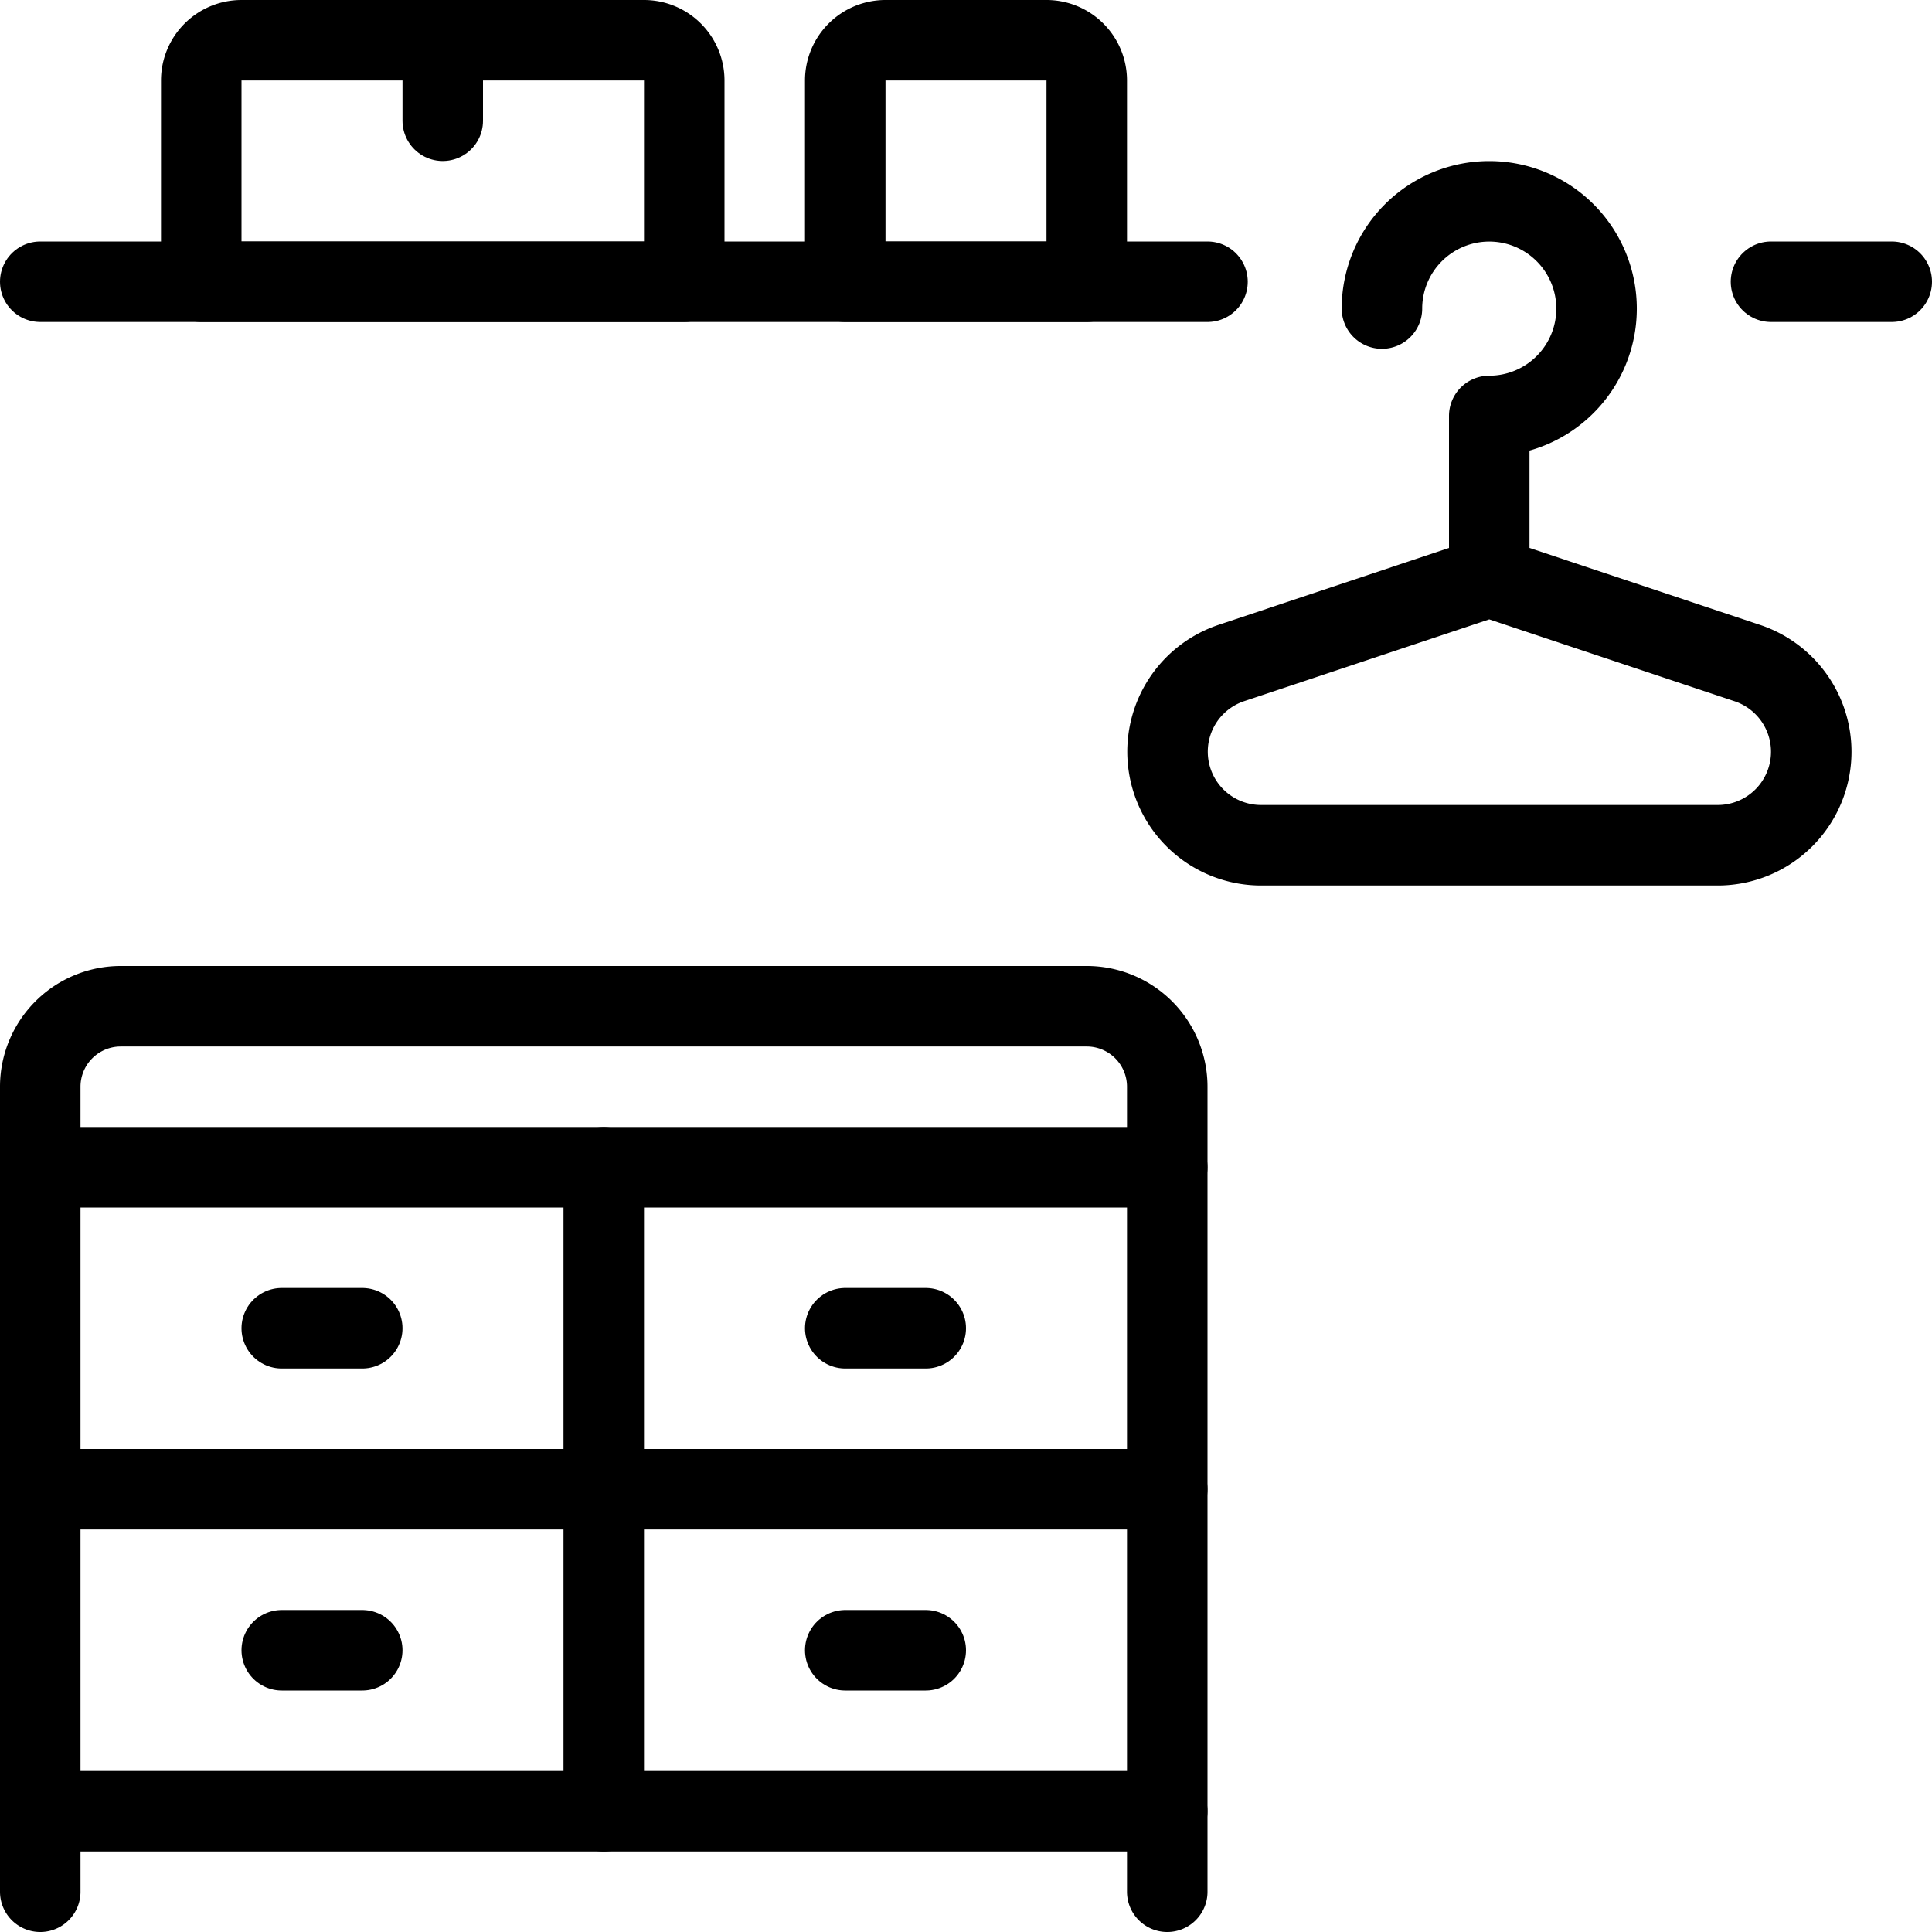 <svg id="Light" xmlns="http://www.w3.org/2000/svg" viewBox="0 0 24 24"><defs><style>.cls-1{fill:none;stroke:#000;stroke-linecap:round;stroke-linejoin:round;}</style></defs><title>dressing-hanger-1</title><path class="cls-1" d="M22.5,9.338A1.162,1.162,0,0,1,21.338,10.5H15.662A1.162,1.162,0,0,1,15.3,8.235L18.5,7.167l3.2,1.068A1.162,1.162,0,0,1,22.5,9.338Z"/><path class="cls-1" d="M17.167,3.833A1.333,1.333,0,1,1,18.5,5.167v2"/><line class="cls-1" x1="0.5" y1="3.5" x2="15" y2="3.5"/><path class="cls-1" d="M3,.5H8a.5.5,0,0,1,.5.5V3.5a0,0,0,0,1,0,0h-6a0,0,0,0,1,0,0V1A.5.5,0,0,1,3,.5Z"/><line class="cls-1" x1="5.5" y1="0.5" x2="5.5" y2="1.5"/><line class="cls-1" x1="3.5" y1="16.5" x2="4.5" y2="16.5"/><line class="cls-1" x1="10.5" y1="16.5" x2="11.5" y2="16.5"/><line class="cls-1" x1="3.5" y1="20.5" x2="4.5" y2="20.5"/><line class="cls-1" x1="10.5" y1="20.5" x2="11.5" y2="20.5"/><line class="cls-1" x1="23.5" y1="3.5" x2="22" y2="3.5"/><path class="cls-1" d="M11,.5h2a.5.5,0,0,1,.5.5V3.5a0,0,0,0,1,0,0h-3a0,0,0,0,1,0,0V1A.5.5,0,0,1,11,.5Z"/><path class="cls-1" d="M.5,23.5v-10a1,1,0,0,1,1-1h12a1,1,0,0,1,1,1v10"/><line class="cls-1" x1="0.5" y1="14.5" x2="14.5" y2="14.5"/><line class="cls-1" x1="0.5" y1="22.5" x2="14.5" y2="22.5"/><line class="cls-1" x1="0.5" y1="18.5" x2="14.5" y2="18.5"/><line class="cls-1" x1="7.5" y1="14.5" x2="7.5" y2="22.5"/></svg>